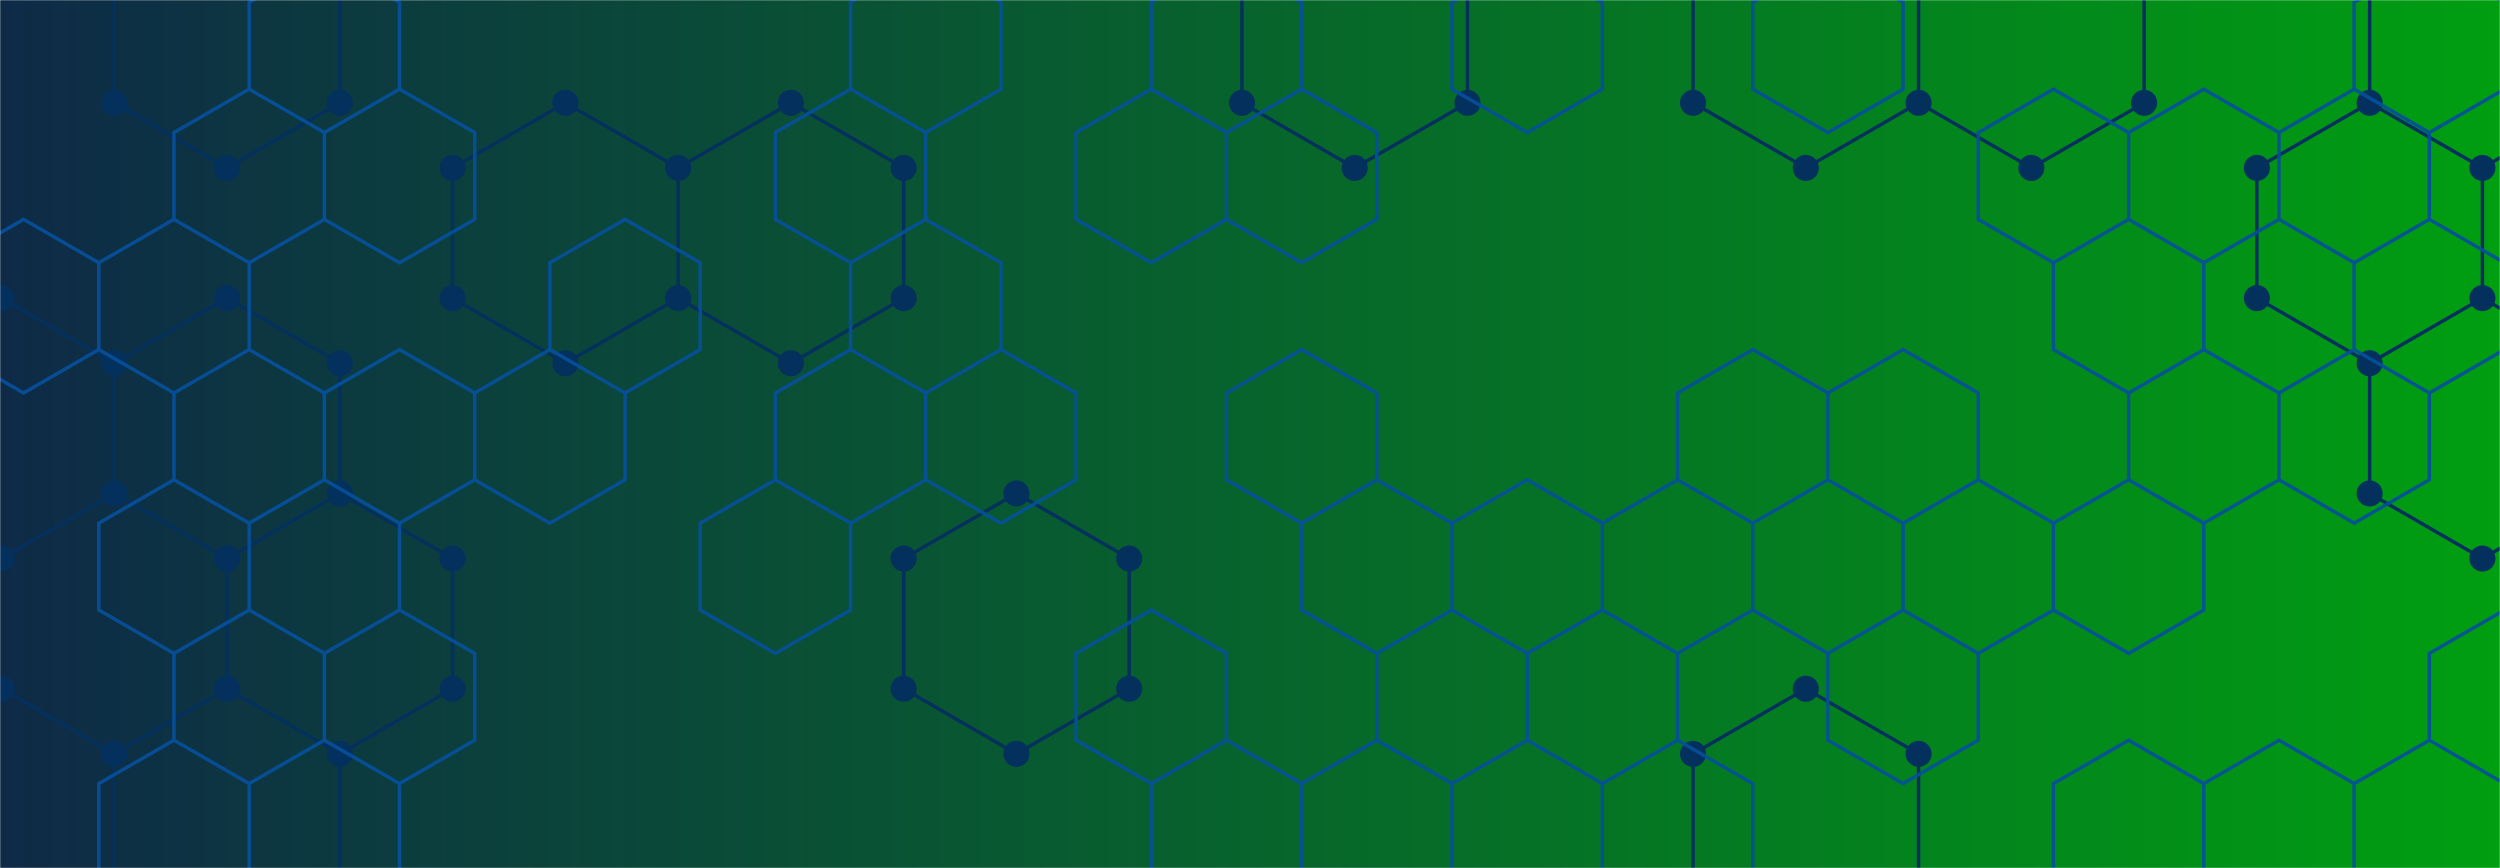 <svg xmlns="http://www.w3.org/2000/svg" version="1.1" xmlns:xlink="http://www.w3.org/1999/xlink" xmlns:svgjs="http://svgjs.com/svgjs" width="1440" height="500" preserveAspectRatio="none" viewBox="0 0 1440 500"><g mask="url(&quot;#SvgjsMask1165&quot;)" fill="none"><rect width="1440" height="500" x="0" y="0" fill="url(#SvgjsLinearGradient1166)"></rect><path d="M0.88 171.72L65.83 209.22L65.83 284.22L0.88 321.72L-64.07 284.22L-64.07 209.22zM0.88 396.72L65.83 434.22L65.83 509.22L0.88 546.72L-64.07 509.22L-64.07 434.22zM130.79 -53.28L195.74 -15.78L195.74 59.22L130.79 96.72L65.83 59.22L65.83 -15.78zM130.79 171.72L195.74 209.22L195.74 284.22L130.79 321.72L65.83 284.22L65.83 209.22zM195.74 284.22L260.69 321.72L260.69 396.72L195.74 434.22L130.79 396.72L130.79 321.72zM130.79 396.72L195.74 434.22L195.74 509.22L130.79 546.72L65.83 509.22L65.83 434.22zM325.65 59.22L390.6 96.72L390.6 171.72L325.65 209.22L260.69 171.72L260.69 96.72zM455.56 59.22L520.51 96.72L520.51 171.72L455.56 209.22L390.6 171.72L390.6 96.72zM585.46 284.22L650.42 321.72L650.42 396.72L585.46 434.22L520.51 396.72L520.51 321.72zM780.32 -53.28L845.28 -15.78L845.28 59.22L780.32 96.72L715.37 59.22L715.37 -15.78zM1040.14 -53.28L1105.09 -15.78L1105.09 59.22L1040.14 96.72L975.19 59.22L975.19 -15.78zM1040.14 396.72L1105.09 434.22L1105.09 509.22L1040.14 546.72L975.19 509.22L975.19 434.22zM1170.05 -53.28L1235 -15.78L1235 59.22L1170.05 96.72L1105.09 59.22L1105.09 -15.78zM1364.91 59.22L1429.86 96.72L1429.86 171.72L1364.91 209.22L1299.96 171.72L1299.96 96.72zM1429.86 -53.28L1494.82 -15.78L1494.82 59.22L1429.86 96.72L1364.91 59.22L1364.91 -15.78zM1429.86 171.72L1494.82 209.22L1494.82 284.22L1429.86 321.72L1364.91 284.22L1364.91 209.22z" stroke="#03305d" stroke-width="2"></path><path d="M-6.62 171.72 a7.5 7.5 0 1 0 15 0 a7.5 7.5 0 1 0 -15 0zM58.33 209.22 a7.5 7.5 0 1 0 15 0 a7.5 7.5 0 1 0 -15 0zM58.33 284.22 a7.5 7.5 0 1 0 15 0 a7.5 7.5 0 1 0 -15 0zM-6.62 321.72 a7.5 7.5 0 1 0 15 0 a7.5 7.5 0 1 0 -15 0zM-71.57 284.22 a7.5 7.5 0 1 0 15 0 a7.5 7.5 0 1 0 -15 0zM-71.57 209.22 a7.5 7.5 0 1 0 15 0 a7.5 7.5 0 1 0 -15 0zM-6.62 396.72 a7.5 7.5 0 1 0 15 0 a7.5 7.5 0 1 0 -15 0zM58.33 434.22 a7.5 7.5 0 1 0 15 0 a7.5 7.5 0 1 0 -15 0zM58.33 509.22 a7.5 7.5 0 1 0 15 0 a7.5 7.5 0 1 0 -15 0zM-6.62 546.72 a7.5 7.5 0 1 0 15 0 a7.5 7.5 0 1 0 -15 0zM-71.57 509.22 a7.5 7.5 0 1 0 15 0 a7.5 7.5 0 1 0 -15 0zM-71.57 434.22 a7.5 7.5 0 1 0 15 0 a7.5 7.5 0 1 0 -15 0zM123.29 -53.28 a7.5 7.5 0 1 0 15 0 a7.5 7.5 0 1 0 -15 0zM188.24 -15.78 a7.5 7.5 0 1 0 15 0 a7.5 7.5 0 1 0 -15 0zM188.24 59.22 a7.5 7.5 0 1 0 15 0 a7.5 7.5 0 1 0 -15 0zM123.29 96.72 a7.5 7.5 0 1 0 15 0 a7.5 7.5 0 1 0 -15 0zM58.33 59.22 a7.5 7.5 0 1 0 15 0 a7.5 7.5 0 1 0 -15 0zM58.33 -15.78 a7.5 7.5 0 1 0 15 0 a7.5 7.5 0 1 0 -15 0zM123.29 171.72 a7.5 7.5 0 1 0 15 0 a7.5 7.5 0 1 0 -15 0zM188.24 209.22 a7.5 7.5 0 1 0 15 0 a7.5 7.5 0 1 0 -15 0zM188.24 284.22 a7.5 7.5 0 1 0 15 0 a7.5 7.5 0 1 0 -15 0zM123.29 321.72 a7.5 7.5 0 1 0 15 0 a7.5 7.5 0 1 0 -15 0zM253.19 321.72 a7.5 7.5 0 1 0 15 0 a7.5 7.5 0 1 0 -15 0zM253.19 396.72 a7.5 7.5 0 1 0 15 0 a7.5 7.5 0 1 0 -15 0zM188.24 434.22 a7.5 7.5 0 1 0 15 0 a7.5 7.5 0 1 0 -15 0zM123.29 396.72 a7.5 7.5 0 1 0 15 0 a7.5 7.5 0 1 0 -15 0zM188.24 509.22 a7.5 7.5 0 1 0 15 0 a7.5 7.5 0 1 0 -15 0zM123.29 546.72 a7.5 7.5 0 1 0 15 0 a7.5 7.5 0 1 0 -15 0zM318.15 59.22 a7.5 7.5 0 1 0 15 0 a7.5 7.5 0 1 0 -15 0zM383.1 96.72 a7.5 7.5 0 1 0 15 0 a7.5 7.5 0 1 0 -15 0zM383.1 171.72 a7.5 7.5 0 1 0 15 0 a7.5 7.5 0 1 0 -15 0zM318.15 209.22 a7.5 7.5 0 1 0 15 0 a7.5 7.5 0 1 0 -15 0zM253.19 171.72 a7.5 7.5 0 1 0 15 0 a7.5 7.5 0 1 0 -15 0zM253.19 96.72 a7.5 7.5 0 1 0 15 0 a7.5 7.5 0 1 0 -15 0zM448.06 59.22 a7.5 7.5 0 1 0 15 0 a7.5 7.5 0 1 0 -15 0zM513.01 96.72 a7.5 7.5 0 1 0 15 0 a7.5 7.5 0 1 0 -15 0zM513.01 171.72 a7.5 7.5 0 1 0 15 0 a7.5 7.5 0 1 0 -15 0zM448.06 209.22 a7.5 7.5 0 1 0 15 0 a7.5 7.5 0 1 0 -15 0zM577.96 284.22 a7.5 7.5 0 1 0 15 0 a7.5 7.5 0 1 0 -15 0zM642.92 321.72 a7.5 7.5 0 1 0 15 0 a7.5 7.5 0 1 0 -15 0zM642.92 396.72 a7.5 7.5 0 1 0 15 0 a7.5 7.5 0 1 0 -15 0zM577.96 434.22 a7.5 7.5 0 1 0 15 0 a7.5 7.5 0 1 0 -15 0zM513.01 396.72 a7.5 7.5 0 1 0 15 0 a7.5 7.5 0 1 0 -15 0zM513.01 321.72 a7.5 7.5 0 1 0 15 0 a7.5 7.5 0 1 0 -15 0zM772.82 -53.28 a7.5 7.5 0 1 0 15 0 a7.5 7.5 0 1 0 -15 0zM837.78 -15.78 a7.5 7.5 0 1 0 15 0 a7.5 7.5 0 1 0 -15 0zM837.78 59.22 a7.5 7.5 0 1 0 15 0 a7.5 7.5 0 1 0 -15 0zM772.82 96.72 a7.5 7.5 0 1 0 15 0 a7.5 7.5 0 1 0 -15 0zM707.87 59.22 a7.5 7.5 0 1 0 15 0 a7.5 7.5 0 1 0 -15 0zM707.87 -15.78 a7.5 7.5 0 1 0 15 0 a7.5 7.5 0 1 0 -15 0zM1032.64 -53.28 a7.5 7.5 0 1 0 15 0 a7.5 7.5 0 1 0 -15 0zM1097.59 -15.78 a7.5 7.5 0 1 0 15 0 a7.5 7.5 0 1 0 -15 0zM1097.59 59.22 a7.5 7.5 0 1 0 15 0 a7.5 7.5 0 1 0 -15 0zM1032.64 96.72 a7.5 7.5 0 1 0 15 0 a7.5 7.5 0 1 0 -15 0zM967.69 59.22 a7.5 7.5 0 1 0 15 0 a7.5 7.5 0 1 0 -15 0zM967.69 -15.78 a7.5 7.5 0 1 0 15 0 a7.5 7.5 0 1 0 -15 0zM1032.64 396.72 a7.5 7.5 0 1 0 15 0 a7.5 7.5 0 1 0 -15 0zM1097.59 434.22 a7.5 7.5 0 1 0 15 0 a7.5 7.5 0 1 0 -15 0zM1097.59 509.22 a7.5 7.5 0 1 0 15 0 a7.5 7.5 0 1 0 -15 0zM1032.64 546.72 a7.5 7.5 0 1 0 15 0 a7.5 7.5 0 1 0 -15 0zM967.69 509.22 a7.5 7.5 0 1 0 15 0 a7.5 7.5 0 1 0 -15 0zM967.69 434.22 a7.5 7.5 0 1 0 15 0 a7.5 7.5 0 1 0 -15 0zM1162.55 -53.28 a7.5 7.5 0 1 0 15 0 a7.5 7.5 0 1 0 -15 0zM1227.5 -15.78 a7.5 7.5 0 1 0 15 0 a7.5 7.5 0 1 0 -15 0zM1227.5 59.22 a7.5 7.5 0 1 0 15 0 a7.5 7.5 0 1 0 -15 0zM1162.55 96.72 a7.5 7.5 0 1 0 15 0 a7.5 7.5 0 1 0 -15 0zM1357.41 59.22 a7.5 7.5 0 1 0 15 0 a7.5 7.5 0 1 0 -15 0zM1422.36 96.72 a7.5 7.5 0 1 0 15 0 a7.5 7.5 0 1 0 -15 0zM1422.36 171.72 a7.5 7.5 0 1 0 15 0 a7.5 7.5 0 1 0 -15 0zM1357.41 209.22 a7.5 7.5 0 1 0 15 0 a7.5 7.5 0 1 0 -15 0zM1292.46 171.72 a7.5 7.5 0 1 0 15 0 a7.5 7.5 0 1 0 -15 0zM1292.46 96.72 a7.5 7.5 0 1 0 15 0 a7.5 7.5 0 1 0 -15 0zM1422.36 -53.28 a7.5 7.5 0 1 0 15 0 a7.5 7.5 0 1 0 -15 0zM1487.32 -15.78 a7.5 7.5 0 1 0 15 0 a7.5 7.5 0 1 0 -15 0zM1487.32 59.22 a7.5 7.5 0 1 0 15 0 a7.5 7.5 0 1 0 -15 0zM1357.41 -15.78 a7.5 7.5 0 1 0 15 0 a7.5 7.5 0 1 0 -15 0zM1487.32 209.22 a7.5 7.5 0 1 0 15 0 a7.5 7.5 0 1 0 -15 0zM1487.32 284.22 a7.5 7.5 0 1 0 15 0 a7.5 7.5 0 1 0 -15 0zM1422.36 321.72 a7.5 7.5 0 1 0 15 0 a7.5 7.5 0 1 0 -15 0zM1357.41 284.22 a7.5 7.5 0 1 0 15 0 a7.5 7.5 0 1 0 -15 0z" fill="#03305d"></path><path d="M13.6 126.35L56.9 151.35L56.9 201.35L13.6 226.35L-29.7 201.35L-29.7 151.35zM56.9 501.35L100.2 526.35L100.2 576.35L56.9 601.35L13.6 576.35L13.6 526.35zM143.51 51.35L186.81 76.35L186.81 126.35L143.51 151.35L100.2 126.35L100.2 76.35zM100.2 126.35L143.51 151.35L143.51 201.35L100.2 226.35L56.9 201.35L56.9 151.35zM143.51 201.35L186.81 226.35L186.81 276.35L143.51 301.35L100.2 276.35L100.2 226.35zM100.2 276.35L143.51 301.35L143.51 351.35L100.2 376.35L56.9 351.35L56.9 301.35zM143.51 351.35L186.81 376.35L186.81 426.35L143.51 451.35L100.2 426.35L100.2 376.35zM100.2 426.35L143.51 451.35L143.51 501.35L100.2 526.35L56.9 501.35L56.9 451.35zM143.51 501.35L186.81 526.35L186.81 576.35L143.51 601.35L100.2 576.35L100.2 526.35zM186.81 -23.65L230.11 1.35L230.11 51.35L186.81 76.35L143.51 51.35L143.51 1.35zM230.11 51.35L273.42 76.35L273.42 126.35L230.11 151.35L186.81 126.35L186.81 76.35zM230.11 201.35L273.42 226.35L273.42 276.35L230.11 301.35L186.81 276.35L186.81 226.35zM186.81 276.35L230.11 301.35L230.11 351.35L186.81 376.35L143.51 351.35L143.51 301.35zM230.11 351.35L273.42 376.35L273.42 426.35L230.11 451.35L186.81 426.35L186.81 376.35zM186.81 426.35L230.11 451.35L230.11 501.35L186.81 526.35L143.51 501.35L143.51 451.35zM316.72 201.35L360.02 226.35L360.02 276.35L316.72 301.35L273.42 276.35L273.42 226.35zM316.72 501.35L360.02 526.35L360.02 576.35L316.72 601.35L273.42 576.35L273.42 526.35zM360.02 126.35L403.32 151.35L403.32 201.35L360.02 226.35L316.72 201.35L316.72 151.35zM489.93 51.35L533.23 76.35L533.23 126.35L489.93 151.35L446.63 126.35L446.63 76.35zM489.93 201.35L533.23 226.35L533.23 276.35L489.93 301.35L446.63 276.35L446.63 226.35zM446.63 276.35L489.93 301.35L489.93 351.35L446.63 376.35L403.32 351.35L403.32 301.35zM489.93 501.35L533.23 526.35L533.23 576.35L489.93 601.35L446.63 576.35L446.63 526.35zM533.23 -23.65L576.53 1.35L576.53 51.35L533.23 76.35L489.93 51.35L489.93 1.35zM533.23 126.35L576.53 151.35L576.53 201.35L533.23 226.35L489.93 201.35L489.93 151.35zM576.53 201.35L619.84 226.35L619.84 276.35L576.53 301.35L533.23 276.35L533.23 226.35zM663.14 51.35L706.44 76.35L706.44 126.35L663.14 151.35L619.84 126.35L619.84 76.35zM663.14 351.35L706.44 376.35L706.44 426.35L663.14 451.35L619.84 426.35L619.84 376.35zM706.44 -23.65L749.74 1.35L749.74 51.35L706.44 76.35L663.14 51.35L663.14 1.35zM749.74 51.35L793.05 76.35L793.05 126.35L749.74 151.35L706.44 126.35L706.44 76.35zM749.74 201.35L793.05 226.35L793.05 276.35L749.74 301.35L706.44 276.35L706.44 226.35zM706.44 426.35L749.74 451.35L749.74 501.35L706.44 526.35L663.14 501.35L663.14 451.35zM793.05 276.35L836.35 301.35L836.35 351.35L793.05 376.35L749.74 351.35L749.74 301.35zM836.35 351.35L879.65 376.35L879.65 426.35L836.35 451.35L793.05 426.35L793.05 376.35zM793.05 426.35L836.35 451.35L836.35 501.35L793.05 526.35L749.74 501.35L749.74 451.35zM836.35 501.35L879.65 526.35L879.65 576.35L836.35 601.35L793.05 576.35L793.05 526.35zM879.65 -23.65L922.95 1.35L922.95 51.35L879.65 76.35L836.35 51.35L836.35 1.35zM879.65 276.35L922.95 301.35L922.95 351.35L879.65 376.35L836.35 351.35L836.35 301.35zM922.95 351.35L966.26 376.35L966.26 426.35L922.95 451.35L879.65 426.35L879.65 376.35zM879.65 426.35L922.95 451.35L922.95 501.35L879.65 526.35L836.35 501.35L836.35 451.35zM922.95 501.35L966.26 526.35L966.26 576.35L922.95 601.35L879.65 576.35L879.65 526.35zM1009.56 201.35L1052.86 226.35L1052.86 276.35L1009.56 301.35L966.26 276.35L966.26 226.35zM966.26 276.35L1009.56 301.35L1009.56 351.35L966.26 376.35L922.95 351.35L922.95 301.35zM966.26 426.35L1009.56 451.35L1009.56 501.35L966.26 526.35L922.95 501.35L922.95 451.35zM1009.56 501.35L1052.86 526.35L1052.86 576.35L1009.56 601.35L966.26 576.35L966.26 526.35zM1052.86 -23.65L1096.16 1.35L1096.16 51.35L1052.86 76.35L1009.56 51.35L1009.56 1.35zM1096.16 201.35L1139.46 226.35L1139.46 276.35L1096.16 301.35L1052.86 276.35L1052.86 226.35zM1052.86 276.35L1096.16 301.35L1096.16 351.35L1052.86 376.35L1009.56 351.35L1009.56 301.35zM1096.16 351.35L1139.46 376.35L1139.46 426.35L1096.16 451.35L1052.86 426.35L1052.86 376.35zM1096.16 501.35L1139.46 526.35L1139.46 576.35L1096.16 601.35L1052.86 576.35L1052.86 526.35zM1182.77 51.35L1226.07 76.35L1226.07 126.35L1182.77 151.35L1139.46 126.35L1139.46 76.35zM1139.46 276.35L1182.77 301.35L1182.77 351.35L1139.46 376.35L1096.16 351.35L1096.16 301.35zM1182.77 501.35L1226.07 526.35L1226.07 576.35L1182.77 601.35L1139.46 576.35L1139.46 526.35zM1269.37 51.35L1312.67 76.35L1312.67 126.35L1269.37 151.35L1226.07 126.35L1226.07 76.35zM1226.07 126.35L1269.37 151.35L1269.37 201.35L1226.07 226.35L1182.77 201.35L1182.77 151.35zM1269.37 201.35L1312.67 226.35L1312.67 276.35L1269.37 301.35L1226.07 276.35L1226.07 226.35zM1226.07 276.35L1269.37 301.35L1269.37 351.35L1226.07 376.35L1182.77 351.35L1182.77 301.35zM1226.07 426.35L1269.37 451.35L1269.37 501.35L1226.07 526.35L1182.77 501.35L1182.77 451.35zM1355.98 51.35L1399.28 76.35L1399.28 126.35L1355.98 151.35L1312.67 126.35L1312.67 76.35zM1355.98 201.35L1399.28 226.35L1399.28 276.35L1355.98 301.35L1312.67 276.35L1312.67 226.35zM1312.67 426.35L1355.98 451.35L1355.98 501.35L1312.67 526.35L1269.37 501.35L1269.37 451.35zM1355.98 501.35L1399.28 526.35L1399.28 576.35L1355.98 601.35L1312.67 576.35L1312.67 526.35zM1399.28 -23.65L1442.58 1.35L1442.58 51.35L1399.28 76.35L1355.98 51.35L1355.98 1.35zM1399.28 126.35L1442.58 151.35L1442.58 201.35L1399.28 226.35L1355.98 201.35L1355.98 151.35zM1442.58 351.35L1485.88 376.35L1485.88 426.35L1442.58 451.35L1399.28 426.35L1399.28 376.35zM1399.28 426.35L1442.58 451.35L1442.58 501.35L1399.28 526.35L1355.98 501.35L1355.98 451.35z" stroke="rgba(6, 80, 156, 0.93)" stroke-width="2"></path></g><defs><mask id="SvgjsMask1165"><rect width="1440" height="500" fill="#ffffff"></rect></mask><linearGradient x1="0%" y1="50%" x2="100%" y2="50%" gradientUnits="userSpaceOnUse" id="SvgjsLinearGradient1166"><stop stop-color="#0e2a47" offset="0"></stop><stop stop-color="rgba(0, 158, 17, 1)" offset="1"></stop></linearGradient></defs></svg>